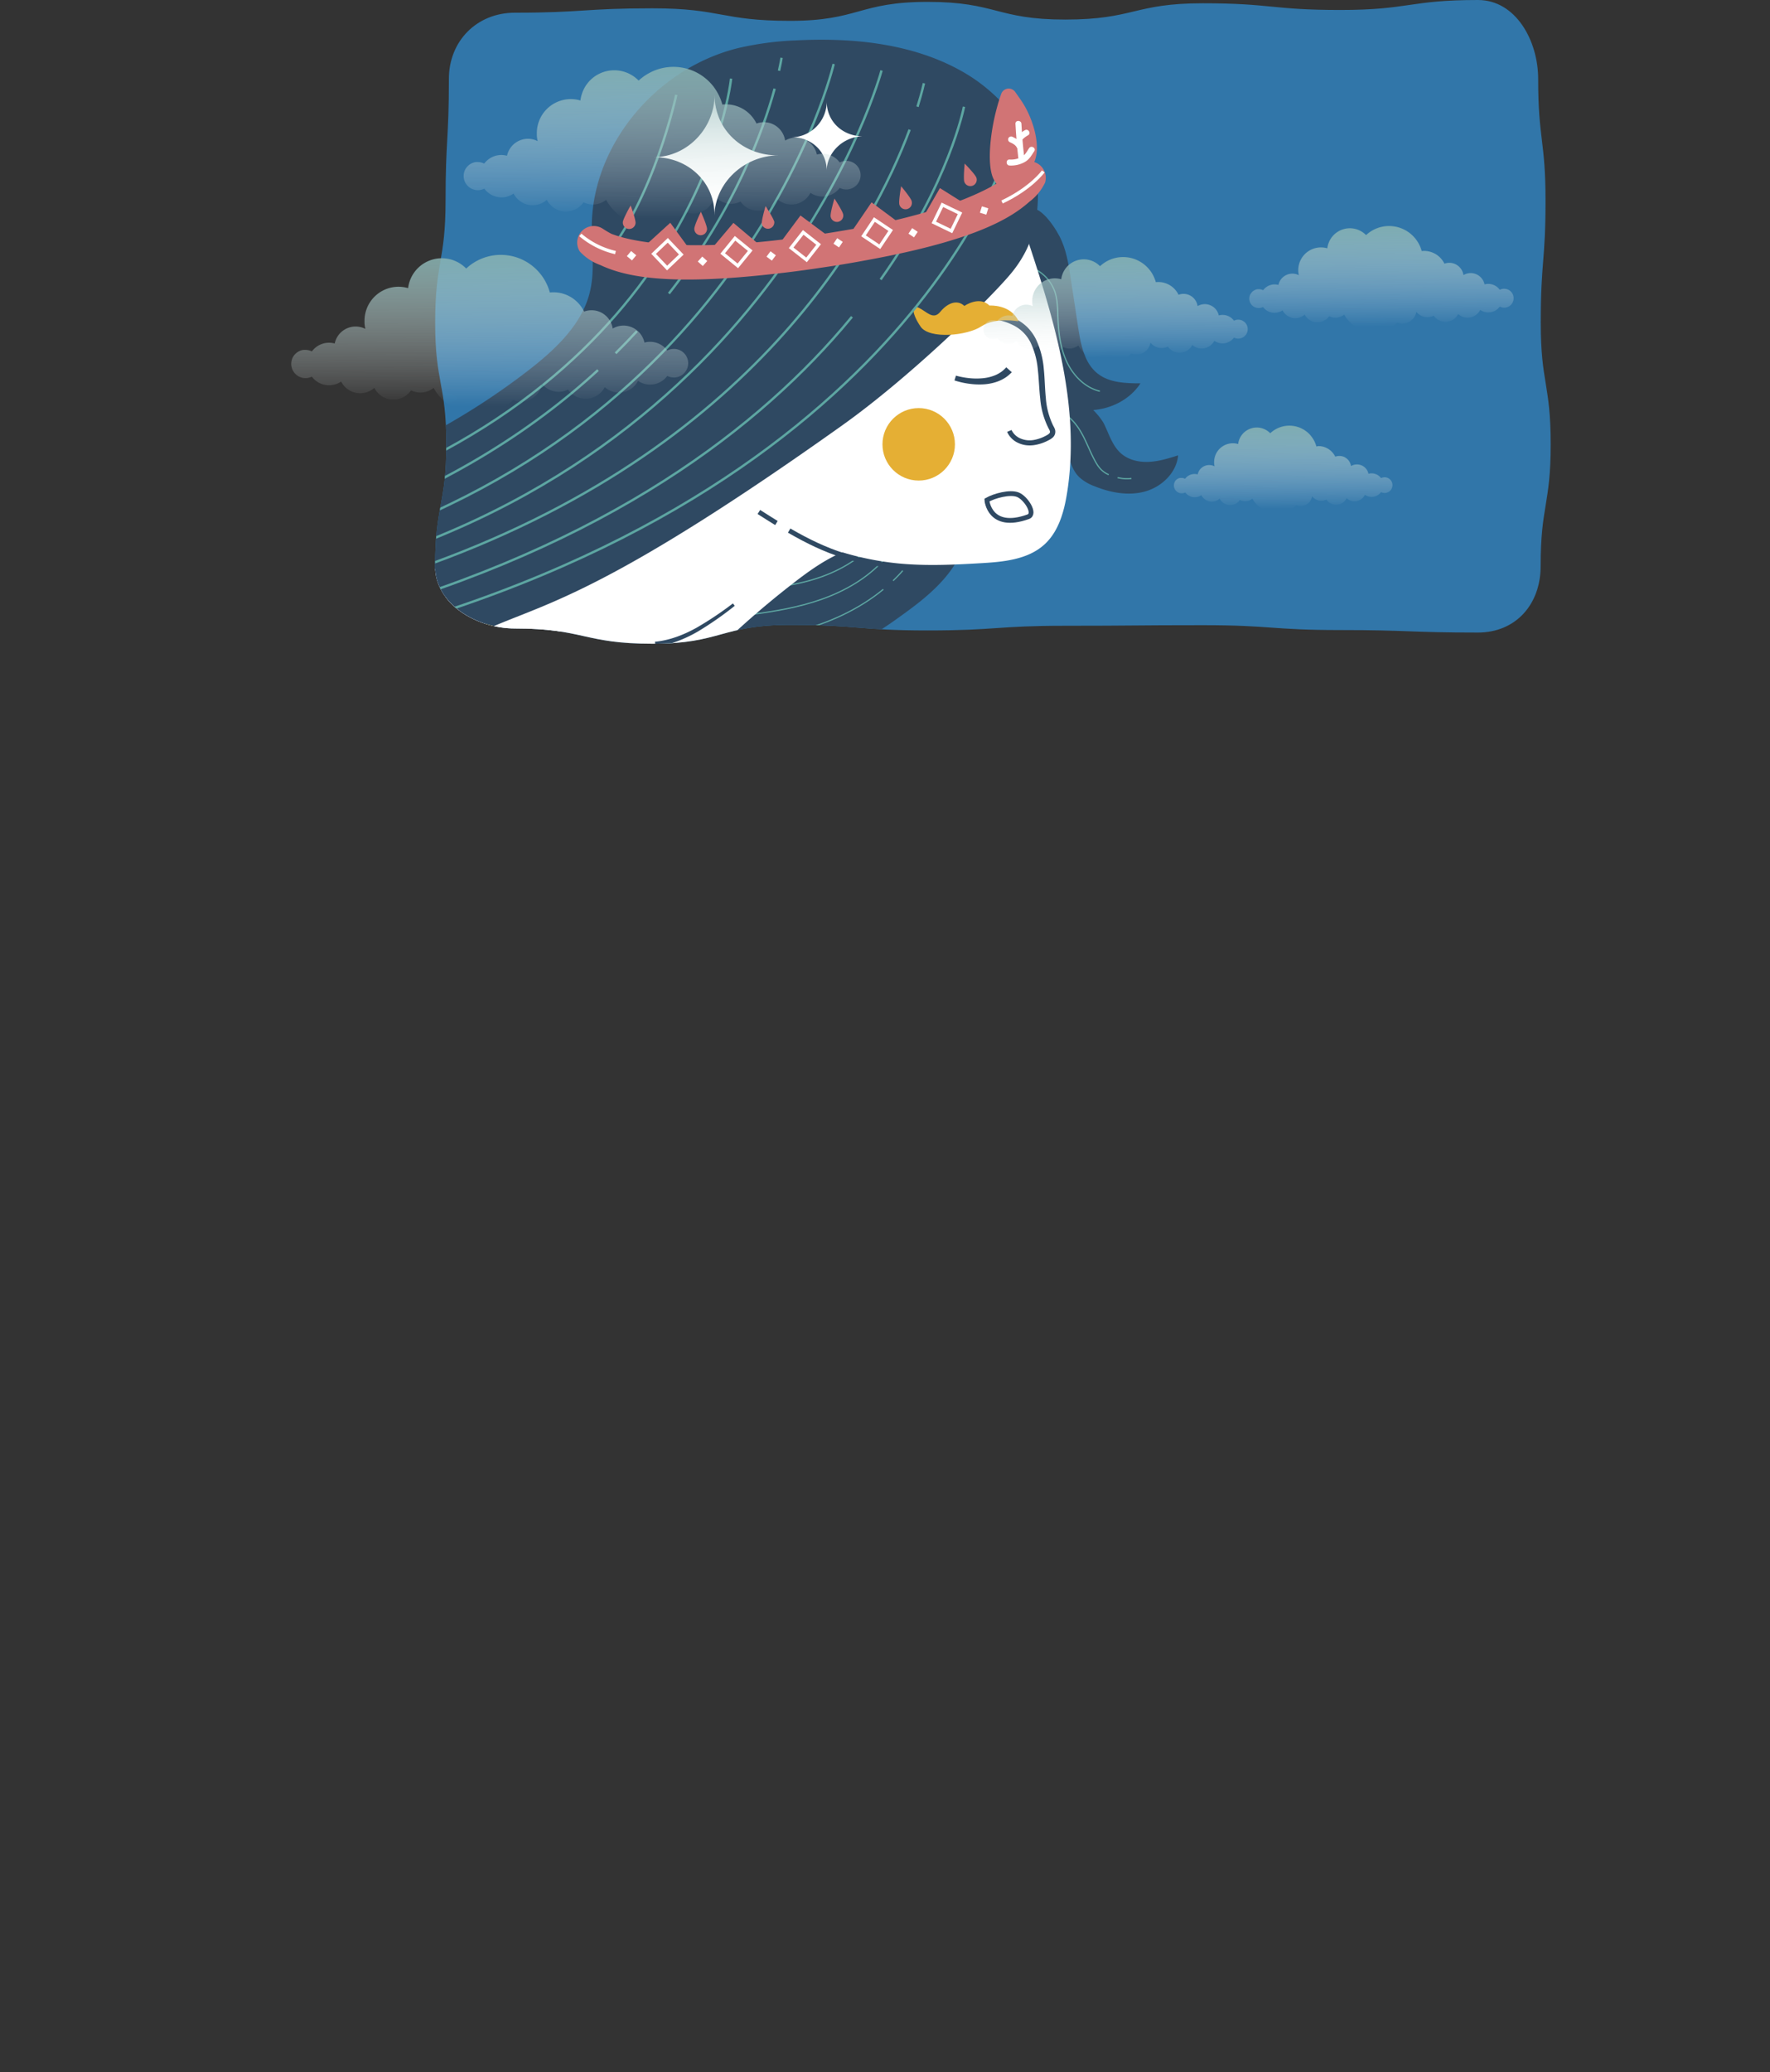 <svg xmlns="http://www.w3.org/2000/svg" xmlns:xlink="http://www.w3.org/1999/xlink" viewBox="0 0 989.69 1158.4"><rect x="0" y="0" width="989.69" height="1158.4" fill="#333333" stroke="none"/><defs><clipPath id="clip-path"><path d="M826.38,353.62c-38.47,0-38.47-1.39-76.93-1.39s-38.47-2.72-76.93-2.72-38.47.32-76.93.32-38.47,2.62-76.93,2.62-38.47-3.11-76.94-3.11-38.46,10.54-76.93,10.54-38.47-8.55-76.94-8.55c-21.24,0-44.57-13.53-44.57-34.77,0-34.06,6.27-34.06,6.27-68.11s-6.23-34.06-6.23-68.12,5.82-34.06,5.82-68.12S251,78.16,251,44.1c0-21.24,15.68-37,36.92-37,38.47,0,38.47-2.45,76.93-2.45s38.47,7,76.93,7,38.4-10.6,76.9-10.6,38.47,9.89,76.94,9.89S634,1.83,672.51,1.83,711,5.58,749.44,5.58,787.91,0,826.38,0c21.24,0,33.68,22.86,33.68,44.1,0,34.05,4.11,34.05,4.11,68.11s-2.67,34.06-2.67,68.11,5.56,34.08,5.56,68.08-5.62,34.06-5.62,68.12C861.44,337.8,847.62,353.62,826.38,353.62Z" style="fill:none"/></clipPath><linearGradient id="linear-gradient" x1="1102.98" y1="456.1" x2="1103.34" y2="520.18" gradientTransform="translate(1726.85 656) rotate(180)" gradientUnits="userSpaceOnUse"><stop offset="0" stop-color="#fafbfb" stop-opacity="0"/><stop offset="1" stop-color="#78a9a8"/></linearGradient><linearGradient id="linear-gradient-2" x1="1452.89" y1="428.95" x2="1453.44" y2="525.19" xlink:href="#linear-gradient"/><linearGradient id="linear-gradient-3" x1="1356.5" y1="534.01" x2="1357.05" y2="630.24" xlink:href="#linear-gradient"/><linearGradient id="linear-gradient-4" x1="954.31" y1="473.34" x2="954.68" y2="537.43" xlink:href="#linear-gradient"/><linearGradient id="linear-gradient-5" x1="1009.32" y1="371.52" x2="1009.62" y2="424.58" xlink:href="#linear-gradient"/></defs><title>Asset 3</title><g id="Layer_2" data-name="Layer 2"><g id="Layer_1-2" data-name="Layer 1"><g id="Layer_1-3" data-name="Layer 1"><path d="M826.38,353.62c-38.47,0-38.47-1.39-76.93-1.39s-38.47-2.72-76.93-2.72-38.47.32-76.93.32-38.47,2.62-76.93,2.62-38.47-3.11-76.94-3.11-38.46,10.54-76.93,10.54-38.47-8.55-76.94-8.55c-21.24,0-44.57-13.53-44.57-34.77,0-34.06,6.27-34.06,6.27-68.11s-6.23-34.06-6.23-68.12,5.82-34.06,5.82-68.12S251,78.16,251,44.1c0-21.24,15.68-37,36.92-37,38.47,0,38.47-2.45,76.93-2.45s38.47,7,76.93,7,38.4-10.6,76.9-10.6,38.47,9.89,76.94,9.89S634,1.83,672.51,1.83,711,5.58,749.44,5.58,787.91,0,826.38,0c21.24,0,33.68,22.86,33.68,44.1,0,34.05,4.11,34.05,4.11,68.11s-2.67,34.06-2.67,68.11,5.56,34.08,5.56,68.08-5.62,34.06-5.62,68.12C861.44,337.8,847.62,353.62,826.38,353.62Z" style="fill:#3176a9"/><g style="clip-path:url(#clip-path)"><path d="M705.8,393s42.22-23.84,79.25-21.67c20.2,1.18,72,6.13,90.05,7.88a122.26,122.26,0,0,0,16.9.48c11.35-.47,29.21-2.22,40.08-8.3l14.25-6.93s7.77-6,11.83-2.8.7,8.84-6.12,13.33-31.7,21.91-49.69,26.47L835,406l-50.7-6.91L735.79,413.4l-26.19,3.94-11.91-7.78Z" style="fill:#fff"/><path d="M756.43,395.79c17.12-4.44,28.34-3.75,28.34-3.75s63.22,7.13,99.83,7.63,79.79-28.61,79.79-28.61c8.72-7.49,15.66-5.2,15.66-5.2a11.51,11.51,0,0,1,1,.85c4.57,4.41-.83,9.13-.83,9.13h.1c4,.29,6,1.63,6.86,3.26,1.64,3-.42,7-.42,7,10.53,1.06-8.94,25.28-33.32,43.26C914,458.45,875.49,466.12,847,468s-65.64-1-86.15-3.11-32.07,1-32.07,1l-18.36.08-5.36-4,4.51-44.68A151.59,151.59,0,0,1,756.43,395.79Z" style="fill:#fff"/><path d="M986.78,386.07s-35.4,39.86-93.69,51.91" style="fill:none;stroke:#2f4962;stroke-miterlimit:10;stroke-width:2.01px"/><path d="M919.14,444.62q-4.78,2-9.92,3.75" style="fill:none;stroke:#2f4962;stroke-miterlimit:10;stroke-width:2.01px"/><path d="M988,394.21s-19.86,29.19-64.86,48.73" style="fill:none;stroke:#2f4962;stroke-miterlimit:10;stroke-width:2.01px"/><path d="M709.6,417.29s41-26.85,75.17-25.25,63.7,6.38,99.83,7.63,72.54-28.88,72.54-28.88" style="fill:none;stroke:#2f4962;stroke-miterlimit:10;stroke-width:2.01px"/><path d="M855.05,425.52c-2-.27-4-.62-6-1" style="fill:none;stroke:#2f4962;stroke-miterlimit:10;stroke-width:2.01px"/><path d="M980.34,375.85s-59.12,50.55-114.47,50.39" style="fill:none;stroke:#2f4962;stroke-miterlimit:10;stroke-width:2.01px"/><path d="M507.14,683.53l18.47-98.81s81.91-104.6,150.53-169.64A148.93,148.93,0,0,1,705.8,393l2.75,17.6,1.05,6.69-9.46,19.11c-1.66,2.2-3.37,4.38-5.07,6.55-3.44,4.37-6.91,8.78-10.5,13.07L532.06,707.4l1.57,13.2Z" style="fill:#5da6a2"/><path d="M581,637l-49,70.39,70.11-126C644.08,458,710.21,417.51,710.21,417.51l8.64,21.89h0l13.49,34.1C667.52,535.7,604,869.91,604,869.91l-72-162.51C539.14,697.79,559,669.11,581,637Z" style="fill:#5da6a2"/><polygon points="706.74 392.85 710.68 417.12 710.61 416.89 733.1 472.78 730.39 473.85 708.58 417.69 708.54 417.57 708.52 417.46 704.87 393.14 706.74 392.85" style="fill:#2f4962"/><path d="M656.37,470.4q5.67-7.59,11.69-14.85c4-4.85,8.12-9.65,12.37-14.31s8.64-9.21,13.31-13.5A88.94,88.94,0,0,1,708.88,416l1.43,2.54a87,87,0,0,0-14.78,11.12c-4.64,4.16-9.06,8.6-13.33,13.17s-8.45,9.26-12.49,14-8,9.66-11.83,14.61Z" style="fill:#2f4962"/><path d="M626.92,521.91s-3.44,5.15-9,13.88" style="fill:none;stroke:#2f4962;stroke-miterlimit:10;stroke-width:2.92px"/><ellipse cx="691.11" cy="418.86" rx="1.53" ry="1.57" style="fill:#fff"/><ellipse cx="644.89" cy="531.93" rx="3.8" ry="3.92" style="fill:#fff"/><ellipse cx="627.78" cy="501.55" rx="1.53" ry="1.57" style="fill:#fff"/><ellipse cx="632.2" cy="477.2" rx="1.53" ry="1.57" style="fill:#fff"/><ellipse cx="695.68" cy="459.57" rx="1.53" ry="1.57" style="fill:#fff"/><ellipse cx="716.66" cy="473.31" rx="1.53" ry="1.57" style="fill:#fff"/><ellipse cx="684.47" cy="504.7" rx="1.53" ry="1.57" style="fill:#fff"/><ellipse cx="662.96" cy="504.7" rx="2.65" ry="2.73" style="fill:none;stroke:#fff;stroke-miterlimit:10;stroke-width:0.33px"/><ellipse cx="606" cy="510.29" rx="2.65" ry="2.73" style="fill:none;stroke:#fff;stroke-miterlimit:10;stroke-width:0.33px"/><ellipse cx="652.29" cy="459.57" rx="2.65" ry="2.73" style="fill:none;stroke:#fff;stroke-miterlimit:10;stroke-width:0.33px"/><path d="M617.47,237.28c2.71,5.67,4.62,12.05,9.34,16.2,4.2,3.68,10.06,5,15.64,4.72s11-1.95,16.29-3.63c-.85,9.66-9.1,17.56-18.43,20.17s-19.42.7-28.39-2.95a25.7,25.7,0,0,1-8.42-5c-6-5.83-6.13-15.15-8.53-23.14-1.4-4.69-3.71-9.31-3.42-14.2C592.77,209.19,614,229.9,617.47,237.28Z" style="fill:#2f4962"/><path d="M593.45,225.65s-41.74-85.41-19.82-107.75c5.73-5.84,15,6.93,18.78,14.18s5.07,15.5,6.3,23.59q2.07,13.7,4.13,27.38c1.44,9.51,3.42,20,11,25.88,6.56,5.1,15.54,5.35,23.85,5.39-9.16,14-29.5,19.17-44.25,11.33" style="fill:#2f4962"/><path d="M574.14,148.76A22.37,22.37,0,0,1,589.78,163c1.59,4.65,1.57,9.66,1.76,14.57.32,8.49,1.35,17.13,5,24.82s10.19,14.35,18.45,16.32" style="fill:none;stroke:#5da6a2;stroke-miterlimit:10;stroke-width:0.69px"/><path d="M624.89,267a21.68,21.68,0,0,0,7.74.47" style="fill:none;stroke:#5da6a2;stroke-miterlimit:10;stroke-width:0.69px"/><path d="M593.27,230.46c5.24,2.36,9,7.13,11.76,12.17s4.69,10.49,7.5,15.49q.38.67.78,1.32a16.92,16.92,0,0,0,2.41,3.11,13.86,13.86,0,0,0,4.21,2.81" style="fill:none;stroke:#5da6a2;stroke-miterlimit:10;stroke-width:0.69px"/><path d="M538.64,305.88c-6.13,16.72-20.94,28.51-35.45,38.83a212.17,212.17,0,0,1-22.55,14.47,144.39,144.39,0,0,1-18.73,8.34,170.29,170.29,0,0,1-81,8.85l106.51-86Z" style="fill:#2f4962"/><path d="M493.9,329.47c-13.76,11.31-30.71,19-48.09,23.4-24.83,6.34-50.75,6.73-76.38,6.79" style="fill:none;stroke:#5da6a2;stroke-miterlimit:10;stroke-width:0.69px"/><path d="M504.76,319c-1.71,2-3.51,3.84-5.38,5.64" style="fill:none;stroke:#5da6a2;stroke-miterlimit:10;stroke-width:0.69px"/><path d="M494.31,312.82c-9.26,10.33-21.65,17.49-34.72,22.14s-26.85,6.94-40.61,8.67" style="fill:none;stroke:#5da6a2;stroke-miterlimit:10;stroke-width:0.69px"/><path d="M482.14,309.76c-10.69,8.84-24,14.07-37.63,16.73S417,329.4,403.14,329" style="fill:none;stroke:#5da6a2;stroke-miterlimit:10;stroke-width:0.69px"/><path d="M444.19,325.53a505.26,505.26,0,0,0-61.53,56.17c-7.66,8.26-15.54,18.22-14.31,29.42-40-18.45-132-45.36-140.06-88.7-.27-1.47,61.41-14.83,62.16-16.14a6.14,6.14,0,0,1,2.47-2.1c16.46-9.46,36.14-10.78,54.74-14.55,22.6-4.58,44.2-13,66.25-19.77,15.25-4.67,32.67-8.31,46.41-.22,11.38,6.69,17.54,20.05,28.84,26.9,2.65,1.61,4.55,3.38,5.15,6.3-7.08,4-17.78,3.34-25.76,7C459.77,313.93,451.82,319.64,444.19,325.53Z" style="fill:#fff"/><path d="M572,126.28c16.24,48.39,32.7,99.13,24.61,149.53-1.67,10.45-4.75,21.34-12.54,28.5-9.28,8.53-22.91,9.8-35.48,10.53-15.25.89-30.57,1.61-45.78.19A165.13,165.13,0,0,1,400,265.53L482,148.67l33.33-12.33Z" style="fill:#fff"/><path d="M574.9,288.89c4.5-1.62-1.31-10.54-5.75-12.32s-13.21.62-17.35,3C551.8,279.58,553.14,296.69,574.9,288.89Z" style="fill:none;stroke:#2f4962;stroke-miterlimit:10;stroke-width:2.68px"/><path d="M46.14,1004.58c-.61-26.46-1.77-53.16,3-79.18,4.5-24.34,14.1-47.39,23.74-70.19,27.17-64.25,55.36-128.72,69.47-197,11.13-53.93,13.29-109.43,25-163.23,9.91-45.4-9.43-93.42,13.38-133.91,22.58-40.1,71.72-30.26,111.87-15.83Q347.86,365.1,401,390.38c21.72,10.34,43.31,21.46,62,36.67a196.28,196.28,0,0,1,34,36.29c-14.24,11.22-18,40.78-21.57,57.13a321.7,321.7,0,0,0-7.36,71.22c.43,47.77,11.48,94.75,17,142.2,13.57,116.62-6.36,234.6-1.89,351.89a207.64,207.64,0,0,0-27,2.82c-24.47,4.34-47.65,14-71.5,20.94-109.46,32.07-227.62,8-340.22,26.16Q47.59,1070.2,46.14,1004.58Z" style="fill:#fff"/><path d="M403.42,384.63a79.31,79.31,0,0,1,14.69,25,108.38,108.38,0,0,1,6.19,28.28,165.57,165.57,0,0,1-.24,28.86c-.83,9.57-2.26,19-3.82,28.47L420,496.7h-1.5A146.74,146.74,0,0,1,274.79,318.87l4.58,1A142.64,142.64,0,0,0,418.49,493.18l-1.74,1.48c1.59-9.38,3-18.76,3.91-28.19A161.76,161.76,0,0,0,421,438.2a104.53,104.53,0,0,0-5.88-27.46,76.39,76.39,0,0,0-14-24.1Z" style="fill:#e5af34"/><path d="M165.46,282.62c14.92-8.8,28.19-16,41.14-23.77,6.43-2.87,12.85-5.75,19.19-8.8A391.47,391.47,0,0,0,295,207.4c15.24-11.75,30.24-25.72,34.75-43.84,3.09-12.41.89-25.36,1.14-38.11.88-44.78,35.95-87.1,81.67-98.53a170.89,170.89,0,0,1,32.31-4.33c32.35-1.7,66.15,1.82,93.8,17.74a94.37,94.37,0,0,1,27.75,24.31c9.3,14.18,14.57,30.89,13.88,47.6s-5.38,29.52-16.15,42c-13,15.12-55.81,56.92-93.31,83.61C341.2,330.08,307,336.7,274.81,350.59c-35.25,15.22-74.33,23.9-112.49,30.05q-1.22-14.19-2.42-28.39,1.84-29.79,3.68-59.56C163.82,289.28,164.07,285.74,165.46,282.62Z" style="fill:#2f4962"/><path d="M468.06,591.65a321.37,321.37,0,0,1,7.36-71.25c3.56-16.35,7.33-45.91,21.57-57.13,18.22,24.84,31.72,53.56,42.8,82.48a681.49,681.49,0,0,1,40.28,163.33c3.59,30.3,5.14,60.85,9.85,91,4.06,26,10.45,51.56,16.83,77.08q27.63,110.55,55.27,221.1-68.26-8.8-137.08-12c-13.9-.66-27.87-1.12-41.76-.51C478.71,968.45,468.49,639.4,468.06,591.65Z" style="fill:#5da6a2"/><path d="M674,432.66s7.08,28.56,31.93,56.29l-5,9.25s-24.45-22.74-34-57.42Z" style="fill:#e5af34"/><path d="M434.14,292.4c-3.13-1.91-6.39-4-9.82-6.18" style="fill:none;stroke:#2f4962;stroke-miterlimit:10;stroke-width:2.68px"/><path d="M506.49,317.27c-27.57-2.8-43.8-8.26-65.24-20.65" style="fill:none;stroke:#2f4962;stroke-miterlimit:10;stroke-width:2.68px"/><path d="M399.85,443.84c3.08,1.86,6.29,3.5,9.54,5.14l-1.31,2.34c-3.1-1.92-6.22-3.87-9.19-6Z" style="fill:#2f4962"/><path d="M387.75,377.45a45.76,45.76,0,0,0,6.12,62.39l-1.77,2a47.94,47.94,0,0,1-5.71-65.44Z" style="fill:#2f4962"/><path d="M369.46,468c.33-10.14.61-20.33-1.72-30a62,62,0,0,0-5.18-13.93,64.15,64.15,0,0,0-8.35-12.29A59.76,59.76,0,0,0,330.14,395,61.58,61.58,0,0,0,301,391.33l-.45-3.9a65.35,65.35,0,0,1,30.85,4.19,63.23,63.23,0,0,1,25.28,18,67.19,67.19,0,0,1,8.63,13,65.47,65.47,0,0,1,5.27,14.68,76.88,76.88,0,0,1,1.75,15.42c.13,5.14-.09,10.26-.31,15.35Z" style="fill:#2f4962"/><path d="M404.14,580.51c27.74,69.44,39,354.15,38.34,508.85,0,5-.49,10.24-3.18,14.43-4.14,6.43-12.48,8.39-20,9.76-111.4,20.41-224.22,31.8-336.9,43.17-19,1.92-39,3.71-56.66-3.79-5.62-2.39-11-5.81-14.47-10.83-3.71-5.36-5-12-6-18.46-13.79-88.9,1.35-179.82,23.81-266.94S81.36,684.24,97.72,595.77c5.86-31.71,10.22-64.49,25.63-92.82,16.42-30.19,39.37-57.09,76-50.78C243.14,459.72,365,482.33,404.14,580.51Z" style="fill:#5da6a2"/><circle cx="513.69" cy="248.4" r="20.26" style="fill:#e5af34"/><path d="M534.52,210a44.68,44.68,0,0,0,7.62,1.42,37.71,37.71,0,0,0,7.66,0,24,24,0,0,0,7.16-1.87,18.46,18.46,0,0,0,3.1-1.81,17.92,17.92,0,0,0,2.59-2.41l3.09,2.76a21.9,21.9,0,0,1-3.4,2.9,22.93,22.93,0,0,1-3.89,2.05,27.51,27.51,0,0,1-8.35,1.82,41.35,41.35,0,0,1-8.32-.34,46.69,46.69,0,0,1-8.09-1.84Z" style="fill:#2f4962"/><path d="M534.49,180.81A21,21,0,0,1,542,176a26,26,0,0,1,8.58-1.67,36.53,36.53,0,0,1,16.64,3.62,25.81,25.81,0,0,1,7.17,4.93,25.47,25.47,0,0,1,5,7.08,47.93,47.93,0,0,1,4.24,16.24c.56,5.52.6,10.92,1.14,16.23a42.2,42.2,0,0,0,3.9,15.08c.27.57.65,1.18,1,2a4.38,4.38,0,0,1-1.33,5.34,10.63,10.63,0,0,1-2,1.25,24.7,24.7,0,0,1-8.14,2.73,17.21,17.21,0,0,1-4.42.06,15.05,15.05,0,0,1-4.3-1.2,12.33,12.33,0,0,1-6.35-6.25l2.46-1.06a9.7,9.7,0,0,0,5.06,4.77,13,13,0,0,0,7.2.84,22.17,22.17,0,0,0,7.15-2.51c1.15-.57,2-1.3,2.07-1.79a1.88,1.88,0,0,0-.18-1.07c-.19-.48-.53-1-.85-1.68a45,45,0,0,1-4.41-16.14c-.62-5.47-.73-10.93-1.33-16.19a44.44,44.44,0,0,0-4-15,21.4,21.4,0,0,0-10.62-10.21,32.56,32.56,0,0,0-14.86-3.08c-5,.2-10,2-13.27,5.44Z" style="fill:#2f4962"/><path d="M553.24,170.82s12-.87,16.29,8.82c0,0-12.79-2.51-20.75,2.78s-29.11,7.32-34,.21-5.42-12.66-1-10.55,8,7.08,12,2.21,9.44-7.07,13.45-3.25C539.22,171,547.65,165.19,553.24,170.82Z" style="fill:#e5af34"/><path d="M408.78,43.94s-17,167.46-232.15,238.46" style="fill:none;stroke:#5da6a2;stroke-miterlimit:10;stroke-width:1.34px"/><path d="M334.36,206.89c-37.09,34.15-87.28,66.52-155,89.73" style="fill:none;stroke:#5da6a2;stroke-miterlimit:10;stroke-width:1.34px"/><path d="M356.14,185.12q-5.72,6.21-11.94,12.39" style="fill:none;stroke:#5da6a2;stroke-miterlimit:10;stroke-width:1.34px"/><path d="M433.14,49.57C426.72,73,410.77,117.39,374,164.12" style="fill:none;stroke:#5da6a2;stroke-miterlimit:10;stroke-width:1.34px"/><path d="M437,32.31s-.37,2.57-1.41,7.24" style="fill:none;stroke:#5da6a2;stroke-miterlimit:10;stroke-width:1.34px"/><path d="M466.14,35.77S419,238.51,179.3,309.77" style="fill:none;stroke:#5da6a2;stroke-miterlimit:10;stroke-width:1.34px"/><path d="M209.33,325.72q-14.57,4.44-30,8.41" style="fill:none;stroke:#5da6a2;stroke-miterlimit:10;stroke-width:1.34px"/><path d="M508.61,72.48c-20.22,54.15-86,179.63-275.83,245.59" style="fill:none;stroke:#5da6a2;stroke-miterlimit:10;stroke-width:1.34px"/><path d="M516.61,46.54s-1,4.77-3.59,13.13" style="fill:none;stroke:#5da6a2;stroke-miterlimit:10;stroke-width:1.34px"/><path d="M476.37,177.1q-2.79,3.39-5.74,6.82c-51.4,59.66-140,126.43-291.32,165.11" style="fill:none;stroke:#5da6a2;stroke-miterlimit:10;stroke-width:1.34px"/><path d="M539,59.67s-8.1,42.49-46.62,96.6" style="fill:none;stroke:#5da6a2;stroke-miterlimit:10;stroke-width:1.34px"/><path d="M564.14,81.9S506.35,282.56,180.75,361" style="fill:none;stroke:#5da6a2;stroke-miterlimit:10;stroke-width:1.34px"/><path d="M378.14,53s-12.39,58.37-41.55,93" style="fill:none;stroke:#5da6a2;stroke-miterlimit:10;stroke-width:1.34px"/><path d="M492.91,39.4s-57.77,216.19-313.6,282.37" style="fill:none;stroke:#5da6a2;stroke-miterlimit:10;stroke-width:1.34px"/><path d="M410.83,338.68A187.8,187.8,0,0,1,390.29,353a75,75,0,0,1-11.41,5.43,53.76,53.76,0,0,1-12.36,3l-.29-2.67c8.06-.75,15.81-3.74,23-7.69a186.51,186.51,0,0,0,20.58-13.74Z" style="fill:#2f4962"/><path d="M162.51,460.89c19.86-3.49,42.18,1.92,61.63,7.51,43.7,12.52,83.25,26.15,117.17,53.59s54.77,65.51,65.4,108.6" style="fill:none;stroke:#2f4962;stroke-miterlimit:10;stroke-width:2.92px"/><path d="M154.87,466c19.86-3.48,39.84,1.29,61.95,7.1,41.77,11,83.25,26.15,117.17,53.6s54.77,65.51,65.41,108.59" style="fill:none;stroke:#e5af34;stroke-miterlimit:10;stroke-width:1.46px"/><path d="M371.8,570.64a22.55,22.55,0,0,1-20.53-7.9A24.25,24.25,0,0,1,347,540.57c-10.54-1-22.43-2.66-28.59-11.53-3.29-4.75-4.28-10.74-5.18-16.5a32.26,32.26,0,0,1-26.94-.64,34,34,0,0,1-17.35-21.27,25.61,25.61,0,0,1-24.39,4.24c-8.13-2.89-16-9.11-18.06-17.73a49.34,49.34,0,0,1-27.33,3.51c-9.72-1.46-19.19-7.23-23.45-16.35" style="fill:none;stroke:#e5af34;stroke-miterlimit:10;stroke-width:1.46px"/><path d="M225.63,488.2c-.57,1.72-4,7.3-5.66,6.71s-1-7.14-.46-8.86a3.2,3.2,0,0,1,4.05-2l.05,0A3.33,3.33,0,0,1,225.63,488.2Z" style="fill:#e5af34"/><path d="M267.68,504c-.84,1.61-5.06,6.61-6.65,5.76s.08-7.24.91-8.86a3.21,3.21,0,0,1,4.32-1.4l.06,0A3.35,3.35,0,0,1,267.68,504Z" style="fill:#e5af34"/><path d="M307.61,526c-1.14,1.42-6.31,5.48-7.69,4.31s1.53-7.1,2.68-8.52a3.21,3.21,0,0,1,4.51-.52l.07.06A3.35,3.35,0,0,1,307.61,526Z" style="fill:#e5af34"/><path d="M510.77,522c1.59.86,6.51,5.2,5.63,6.8s-7.22-.16-8.81-1a3.25,3.25,0,0,1-1.33-4.4l0,0A3.32,3.32,0,0,1,510.77,522Z" style="fill:#e5af34"/><ellipse cx="198.76" cy="474.75" rx="1.53" ry="1.57" style="fill:none;stroke:#2f4962;stroke-miterlimit:10;stroke-width:1.34px"/><ellipse cx="246.2" cy="487.82" rx="1.53" ry="1.57" style="fill:none;stroke:#2f4962;stroke-miterlimit:10;stroke-width:1.34px"/><ellipse cx="289.26" cy="506.03" rx="1.53" ry="1.57" style="fill:none;stroke:#2f4962;stroke-miterlimit:10;stroke-width:1.34px"/><ellipse cx="327.8" cy="528.96" rx="1.53" ry="1.57" style="fill:none;stroke:#2f4962;stroke-miterlimit:10;stroke-width:1.34px"/><path d="M211.55,532.7c-3.83,2.47-8.47-4.58-6-7.76.15-.19.49.06.34.25-2,2.93,2.05,10,5.64,7.49h0Z" style="fill:none;stroke:#fff;stroke-miterlimit:10;stroke-width:1.34px"/><path d="M212.8,531.19c3.94,2.29,8.27-5,5.66-8.12-.16-.19-.49.08-.34.27,2.18,2.84-1.61,10.15-5.31,7.83h0Z" style="fill:none;stroke:#fff;stroke-miterlimit:10;stroke-width:1.34px"/><path d="M212.22,530a8.59,8.59,0,0,0,1.1-5.06,10,10,0,0,0-1.45-4.59,25.28,25.28,0,0,1-2.27-3.68c-1.31-3.44.61-5.69,1.54-6.8" style="fill:none;stroke:#fff;stroke-miterlimit:10;stroke-width:1.34px"/><path d="M213.22,508.28a11,11,0,0,1,2.39-.66,1.31,1.31,0,0,1,1.46.91,24,24,0,0,1,.72,3.13,30.31,30.31,0,0,1,.38,6.66,15.13,15.13,0,0,1-3.77,10,6.77,6.77,0,0,1-2.63,1.71,2.42,2.42,0,0,1-1-.07,5.51,5.51,0,0,1-2.1-1,10.8,10.8,0,0,1-3.35-5.8,31.49,31.49,0,0,1-1.19-9c0-1,.07-2,.13-3l.16-2.71a.72.72,0,0,1,.08-.32.66.66,0,0,1,.49-.2,6.72,6.72,0,0,1,4.39,1.33c.63.47,1,1.36,1.72.66A6.79,6.79,0,0,1,213.22,508.28Z" style="fill:none;stroke:#fff;stroke-miterlimit:10;stroke-width:1.34px"/><ellipse cx="235.89" cy="511.46" rx="1.53" ry="1.57" style="fill:#fff"/><ellipse cx="277.13" cy="527.13" rx="1.53" ry="1.57" style="fill:#fff"/><ellipse cx="193.54" cy="497.53" rx="1.53" ry="1.57" style="fill:#fff"/><path d="M264.22,566.11s-27-18.31-5.15-51.7" style="fill:none;stroke:#fff;stroke-miterlimit:10;stroke-width:1.34px"/><path d="M519.78,498.5a38.94,38.94,0,0,1,3.27,5.15c.5.87,1,1.75,1.41,2.65s.93,1.77,1.33,2.68l1.27,2.71c.41.91.78,1.83,1.18,2.74.8,1.82,1.52,3.68,2.24,5.53,2.85,7.42,5.35,15,7.56,22.59,1.12,3.8,2.12,7.64,3.17,11.46s1.95,7.69,2.85,11.55,1.78,7.73,2.6,11.61l2.39,11.64-2.86.54-2.26-11.62c-.78-3.86-1.64-7.71-2.46-11.57s-1.81-7.68-2.71-11.52-2-7.64-3-11.43c-2.11-7.6-4.51-15.11-7.25-22.48-.69-1.85-1.38-3.69-2.16-5.49-.38-.91-.74-1.82-1.13-2.72L524,509.84c-.39-.9-.84-1.77-1.27-2.65s-.88-1.75-1.35-2.6a38.7,38.7,0,0,0-3-4.88Z" style="fill:#2f4962"/><path d="M427.21,505.19a55.34,55.34,0,0,1,10.87,18.91,23.36,23.36,0,0,1,1.45,7.2,14.59,14.59,0,0,1-8.62,13.42,13.18,13.18,0,0,1-15.22-4c-2.37-3.15-3.07-7.25-3.26-11.19a54.47,54.47,0,0,1,1.77-16.81c1.33-5,2.77-9,2.64-13,0-1.49-1-5.37.22-6.28,3.12-2.43,4.13,3.69,4.59,5.21C422.54,501.59,425.24,503,427.21,505.19Z" style="fill:#e5af34"/><path d="M429.24,529.24c-4.39-.44-9.21-.1-12.62,2.72a2.94,2.94,0,0,0-.76.85,2.84,2.84,0,0,0,0,2.18c1.25,3.61,4.93,5.94,8.7,6.59a10,10,0,0,0,5.63-.46,9,9,0,0,0,4.48-4.48c.63-1.31,2-4.66.84-6S430.8,529.4,429.24,529.24Z" style="fill:#fff"/><path d="M429.45,531.1q-2.71-9.2-4.81-18.54c-.47-2.1-3.7-1.21-3.23.89q2.08,9.36,4.8,18.54C426.82,534.06,430.06,533.18,429.45,531.1Z" style="fill:#fff"/><path d="M426.78,523.88c-1.46-1.8-3.72-2.56-5.87-3.17a1.68,1.68,0,0,0-.9,3.23c1.65.47,3.29.94,4.4,2.31a1.68,1.68,0,0,0,2.37,0A1.7,1.7,0,0,0,426.78,523.88Z" style="fill:#fff"/><path d="M427,521a13,13,0,0,1,2.53-2.6,1.68,1.68,0,0,0,0-2.37,1.72,1.72,0,0,0-2.37,0,15.57,15.57,0,0,0-3.05,3.28A1.67,1.67,0,0,0,427,521Z" style="fill:#fff"/><path d="M503.5,473.72c-15.25,30.21-18.72,64.8-21.94,98.49-1.88,19.66-.27,86.07-.61,105.81" style="fill:none;stroke:#2f4962;stroke-miterlimit:10;stroke-width:2.92px"/><path d="M510.19,480.18c-11.06,25.7-17.41,65.26-18,92.7-.5,22.74.56,73.47.06,96.21" style="fill:none;stroke:#e5af34;stroke-miterlimit:10;stroke-width:1.46px"/><path d="M509.53,477.84c5.25,13.38,5.16,38.86-10.26,42.81a2.49,2.49,0,0,0-1.15,3.33l.06.11c8.38,8.47,10.37,24.17,7.63,34.26-2.55,9.4-7,14.12-13.61,21.29,9.57,7,14,19.61,13.28,31.46s-5.93,23-12.55,32.88" style="fill:none;stroke:#e5af34;stroke-miterlimit:10;stroke-width:1.46px"/><ellipse cx="507.03" cy="502.88" rx="1.53" ry="1.57" style="fill:none;stroke:#2f4962;stroke-miterlimit:10;stroke-width:1.34px"/><path d="M407.82,516.57l-5.85-3c-1.91-1-3.61,1.9-1.69,2.9l5.85,3c1.91,1,3.61-1.9,1.69-2.89Z" style="fill:#e5af34"/><path d="M438.6,510.34a33.08,33.08,0,0,0,4.85-4.46c1.42-1.61-.94-4-2.37-2.37a27.7,27.7,0,0,1-4.17,3.93,1.74,1.74,0,0,0-.6,2.29,1.69,1.69,0,0,0,2.29.61Z" style="fill:#e5af34"/><path d="M444.92,531.8a27,27,0,0,1,6,.85c2.08.54,3-2.69.89-3.23a30.59,30.59,0,0,0-6.93-1c-2.15-.06-2.15,3.29,0,3.35Z" style="fill:#e5af34"/><path d="M399.56,53c0,20,16.33,34.13,35.55,33.84-19.22.29-35.18,15.35-35.66,33.64.48-18.29-14.71-32.87-33.93-32.57C384.74,87.64,399.56,71.32,399.56,53Z" style="fill:#fff"/><path d="M462.27,56.78c0,11.48,9.35,19.55,20.36,19.38-11,.17-20.16,8.8-20.43,19.27.27-10.47-8.43-18.82-19.43-18.66A20.06,20.06,0,0,0,462.27,56.78Z" style="fill:#fff"/><path d="M669.83,403s2,15.38,7.22,22.9l-8,8.86s-8.85-14.74-8-23.25Z" style="fill:#e5af34"/><path d="M572.22,58.08c-1.41-2.27-3-4.43-4.54-6.63a4.45,4.45,0,0,0-7.84,1c-6.21,17.45-8.71,41-3.77,48.54,2.38,3.67,1.23,2.08-1.37,5.59,3.1-4.19,9.18-7.54,13.7-9.92,3.58-1.89,8.72-2.68,10.23-6.85C582.05,80.34,577.19,66.13,572.22,58.08Z" style="fill:#d17475"/><path d="M584.34,102.09a9.25,9.25,0,0,0-16-8.56,53.39,53.39,0,0,1-4,4.37c-8.79,6.78-31.57,19.71-85,29.66q-11.18,2-23.7,3.89t-23.82,3.12c-54,5.91-79.55.11-89.93-3.84a54.56,54.56,0,0,1-5.05-3,9.25,9.25,0,0,0-12.7,12.77,28.53,28.53,0,0,0,11.46,7.64c14.8,7,39.73,11.58,98.3,4.84q10.82-1.18,22.44-2.9l2.12-.32,2.11-.31q11.64-1.71,22.33-3.7c58-10.47,80.55-22.1,92.71-33A28.69,28.69,0,0,0,584.34,102.09Z" style="fill:#d17475"/><path d="M509.78,112.47c-.5-1.9-5.91-8.36-5.91-8.36s-1.48,8.29-1,10.19a3.56,3.56,0,1,0,6.91-1.73l0-.1Z" style="fill:#d17475"/><path d="M545.94,99.31c-.65-1.85-6.54-7.87-6.54-7.87s-.84,8.37-.19,10.22a3.56,3.56,0,0,0,6.73-2.35Z" style="fill:#d17475"/><path d="M433,124.23c-.29-1.94-4.93-9-4.93-9s-2.41,8.07-2.12,10a3.56,3.56,0,0,0,7-1Z" style="fill:#d17475"/><path d="M395.34,128c0-2-3.44-9.62-3.44-9.62s-3.66,7.55-3.68,9.51a3.56,3.56,0,1,0,7.12.11Z" style="fill:#d17475"/><path d="M355.37,124.73c.16-2-2.76-9.86-2.76-9.86s-4.17,7.31-4.34,9.27a3.56,3.56,0,1,0,7.1.59Z" style="fill:#d17475"/><path d="M471.49,120c-.29-2-4.92-9-4.92-9s-2.41,8.07-2.13,10a3.56,3.56,0,1,0,7.05-1Z" style="fill:#d17475"/><rect x="440.72" y="123.91" width="17.27" height="17.27" transform="translate(75.03 414.27) rotate(-53.4)" style="fill:#d17475"/><polygon points="490.89 137.29 477.21 127.95 487.32 113.13 501.19 123.43 490.89 137.29" style="fill:#d17475"/><polygon points="530.98 128.94 516.61 120.7 525.54 105.14 540.17 114.32 530.98 128.94" style="fill:#d17475"/><rect x="402.48" y="128.12" width="17.27" height="17.27" transform="translate(41.38 362.63) rotate(-49.82)" style="fill:#d17475"/><polygon points="373.64 148.94 362.02 136.16 374.78 124.54 385.93 139.79 373.64 148.94" style="fill:#d17475"/><rect x="484.94" y="124.86" width="10.95" height="10.95" transform="translate(109.18 465.23) rotate(-56.18)" style="fill:none;stroke:#fff;stroke-miterlimit:10;stroke-width:1.85px"/><rect x="524" y="116.34" width="10.95" height="10.95" transform="translate(188.91 545.14) rotate(-64.14)" style="fill:none;stroke:#fff;stroke-miterlimit:10;stroke-width:1.85px"/><rect x="466.75" y="133.84" width="3.73" height="3.73" transform="translate(94.02 448.28) rotate(-55.99)" style="fill:#fff"/><rect x="508.69" y="128.25" width="3.73" height="3.73" transform="translate(118.28 481.86) rotate(-56.18)" style="fill:#fff"/><rect x="548.39" y="115.82" width="3.73" height="3.73" transform="translate(274.95 608.43) rotate(-72.78)" style="fill:#fff"/><rect x="429.34" y="141.24" width="3.73" height="3.73" transform="translate(58.45 402.85) rotate(-53.23)" style="fill:#fff"/><rect x="390.94" y="144.2" width="3.73" height="3.73" transform="translate(21.76 340.89) rotate(-48.1)" style="fill:#fff"/><rect x="351.27" y="141.09" width="3.73" height="3.73" transform="translate(17.73 323.64) rotate(-50.35)" style="fill:#fff"/><rect x="444.58" y="132.13" width="10.95" height="10.95" transform="translate(64.16 407) rotate(-51.92)" style="fill:none;stroke:#fff;stroke-miterlimit:10;stroke-width:1.85px"/><rect x="406.31" y="135.45" width="10.95" height="10.95" transform="translate(42.23 370.84) rotate(-50.78)" style="fill:none;stroke:#fff;stroke-miterlimit:10;stroke-width:1.85px"/><rect x="367.72" y="136.63" width="10.95" height="10.95" transform="translate(4.91 296.49) rotate(-43.59)" style="fill:none;stroke:#fff;stroke-miterlimit:10;stroke-width:1.85px"/><path d="M344.14,141.19a46.46,46.46,0,0,1-19.64-9.86" style="fill:none;stroke:#fff;stroke-miterlimit:10;stroke-width:1.85px"/><path d="M583.34,95.81s-6.6,9.33-23.06,17.12" style="fill:none;stroke:#fff;stroke-miterlimit:10;stroke-width:1.85px"/><path d="M572.74,88.3q-1.12-9.52-1.61-19.09c-.11-2.14-3.46-2.16-3.35,0q.5,9.57,1.61,19.09C569.64,90.42,573,90.44,572.74,88.3Z" style="fill:#fff"/><path d="M571.4,80.69c-1.13-2-3.16-3.19-5.2-4.17a1.72,1.72,0,0,0-2.29.6,1.69,1.69,0,0,0,.6,2.29c1.5.72,3.16,1.45,4,3,1,1.89,3.94.2,2.89-1.69Z" style="fill:#fff"/><path d="M571.9,77.81a12.52,12.52,0,0,1,2.9-2.16c1.9-1,.21-3.93-1.69-2.89a15.88,15.88,0,0,0-3.58,2.68,1.68,1.68,0,0,0,2.37,2.37Z" style="fill:#fff"/><path d="M575.4,82.85c-1.3,1.94-2.08,3.73-4.23,4.92a12.5,12.5,0,0,1-6.68,1.41c-2.16-.09-2.15,3.27,0,3.35a15.82,15.82,0,0,0,8.37-1.87c2.71-1.49,3.79-3.66,5.43-6.12,1.2-1.8-1.7-3.47-2.89-1.69Z" style="fill:#fff"/></g><path d="M550.62,181.5h0c.08-.14.16-.27.25-.4h0c.08-.12.18-.24.27-.35l.05-.05c.09-.11.19-.21.29-.31l.07-.06.3-.26.1-.08.29-.21.14-.08.29-.17.18-.09.27-.12.23-.09.25-.09.27-.07.23,0a.68.68,0,0,0,.34-.06h.71a5.31,5.31,0,0,1,2.38.57,7.69,7.69,0,0,1,.58-.7,8,8,0,0,1,4.85-2.48,8.39,8.39,0,0,1,1-.06,7.74,7.74,0,0,1,1.59.17l.51.12a8,8,0,0,1,11.42-5.44,13.21,13.21,0,0,1-.31-2.08v-.81a12.67,12.67,0,0,1,16.23-12.18,11.88,11.88,0,0,1,.49-2.28,12.68,12.68,0,0,1,20.74-5.46l.45.44a18.86,18.86,0,0,1,26.66.84l.08.09c.35.37.68.76,1,1.16a18.64,18.64,0,0,1,3.44,6.82c.43,0,.88-.07,1.32-.07a12.63,12.63,0,0,1,8.22,3,13,13,0,0,1,3.19,4.12,7.92,7.92,0,0,1,8,1.47c.18.16.35.32.51.49a8,8,0,0,1,2.13,4.38,8,8,0,0,1,10.89,2.79,7.84,7.84,0,0,1,.77,1.76,5.33,5.33,0,0,1,.17.66,7.92,7.92,0,0,1,8.51,2.95,5.3,5.3,0,1,1,0,9.46A7.93,7.93,0,0,1,679,190.52,8,8,0,0,1,668.35,194a8.06,8.06,0,0,1-1.68-1.15,8,8,0,0,1-13.65.92,8,8,0,0,1-9.74-2.2,7.94,7.94,0,0,1-10.71,6.07,18.92,18.92,0,0,1-26.74-.58,19.41,19.41,0,0,1-2.88-3.92,7.88,7.88,0,0,1-8.42.9,8,8,0,0,1-13.66-.92,7.94,7.94,0,0,1-11.21-.65,8.13,8.13,0,0,1-1.15-1.69A7.93,7.93,0,0,1,557.6,189a5.29,5.29,0,0,1-7.68-4.73A5.22,5.22,0,0,1,550.62,181.5Z" style="fill:url(#linear-gradient)"/><path d="M163.93,199.4h0c.12-.2.25-.4.39-.59h0c.13-.18.27-.36.42-.53l.07-.07c.14-.16.28-.31.43-.46l.11-.1a5.63,5.63,0,0,1,.45-.38l.15-.12.44-.32.21-.13.43-.25.27-.13.41-.19.34-.12.38-.14.41-.1.33-.09.52-.07H170a5.34,5.34,0,0,1,.8,0,7.92,7.92,0,0,1,3.57.85,11.11,11.11,0,0,1,.88-1.05,11.89,11.89,0,0,1,7.28-3.72,11.76,11.76,0,0,1,1.45-.09,11.37,11.37,0,0,1,2.4.25c.26.05.51.12.77.18a11.93,11.93,0,0,1,14.14-9.23,11.53,11.53,0,0,1,3,1.06,19.55,19.55,0,0,1-.47-3.13v-1.21a19,19,0,0,1,24.37-18.43,19.24,19.24,0,0,1,.74-3.43A19,19,0,0,1,260,149.47c.23.22.45.43.67.66a28.32,28.32,0,0,1,40,1.28l.12.12c.52.56,1,1.13,1.49,1.73a28.6,28.6,0,0,1,5.16,10.26A18.88,18.88,0,0,1,321.83,168a19.32,19.32,0,0,1,4.79,6.19,11.88,11.88,0,0,1,4.13-.75,12.61,12.61,0,0,1,2.21.2,11.8,11.8,0,0,1,5.65,2.75,8.73,8.73,0,0,1,.76.73,11.91,11.91,0,0,1,3.21,6.57,11.93,11.93,0,0,1,16.35,4.2,12.17,12.17,0,0,1,1.16,2.64c.1.33.18.66.25,1a11.65,11.65,0,0,1,3.16-.44,12,12,0,0,1,9.62,4.86,8,8,0,1,1,0,14.21,11.94,11.94,0,0,1-16.39,2.75,11.94,11.94,0,0,1-16.06,5.25,11.77,11.77,0,0,1-2.53-1.72,12,12,0,0,1-20.51,1.38,11.8,11.8,0,0,1-5.25,1.22,11.94,11.94,0,0,1-9.36-4.52,11.91,11.91,0,0,1-13.72,9.77,12.07,12.07,0,0,1-2.37-.66,28.41,28.41,0,0,1-44.47-6.75,11.89,11.89,0,0,1-12.65,1.34,11.94,11.94,0,0,1-20.5-1.38,11.93,11.93,0,0,1-16.84-1,12.06,12.06,0,0,1-1.73-2.53,12,12,0,0,1-16.39-2.76,7.77,7.77,0,0,1-3.57.86,8,8,0,0,1-6.86-12Z" style="fill:url(#linear-gradient-2)"/><path d="M260.33,94.4h0c.12-.2.25-.4.39-.59v0c.13-.18.27-.36.42-.53l.06-.07c.14-.16.29-.31.44-.46l.11-.09a5.34,5.34,0,0,1,.44-.39l.16-.12.44-.32.21-.13.43-.25.27-.13.41-.19.34-.12.37-.14.41-.1.34-.08a4.67,4.67,0,0,1,.52-.08h.26a5.34,5.34,0,0,1,.8,0,7.92,7.92,0,0,1,3.57.85,11.11,11.11,0,0,1,.88-1,11.89,11.89,0,0,1,7.28-3.72,11.76,11.76,0,0,1,1.45-.09,12.07,12.07,0,0,1,2.4.25l.76.19a12,12,0,0,1,11.71-9.5,11.84,11.84,0,0,1,5.44,1.32,19.55,19.55,0,0,1-.47-3.13V74.47a19,19,0,0,1,24.37-18.29,19.24,19.24,0,0,1,.74-3.43,19,19,0,0,1,31.14-8.35c.23.21.45.42.67.65A28.6,28.6,0,0,1,363,40.83a28.3,28.3,0,0,1,34.3,5.62c.52.56,1,1.14,1.49,1.73A30.4,30.4,0,0,1,401.28,52a27.82,27.82,0,0,1,2.62,6.45,18.88,18.88,0,0,1,14.33,4.44A19.32,19.32,0,0,1,423,69.07a11.88,11.88,0,0,1,4.13-.75,12.5,12.5,0,0,1,2.2.2A11.88,11.88,0,0,1,435,71.27c.26.23.52.48.76.73A12,12,0,0,1,439,78.58a11.95,11.95,0,0,1,17.5,6.82c.09.33.18.66.25,1a11.85,11.85,0,0,1,12.77,4.42,8,8,0,1,1,0,14.21,11.93,11.93,0,0,1-16.36,2.78,11.95,11.95,0,0,1-18.57,3.51,12,12,0,0,1-20.51,1.38,11.9,11.9,0,0,1-14.61-3.3,11.91,11.91,0,0,1-13.72,9.77,12.07,12.07,0,0,1-2.37-.66,28.41,28.41,0,0,1-44.47-6.75,11.87,11.87,0,0,1-7.39,2.57,12,12,0,0,1-5.26-1.22,12,12,0,0,1-20.51-1.39,11.93,11.93,0,0,1-18.56-3.5,11.93,11.93,0,0,1-16.39-2.76,7.77,7.77,0,0,1-3.57.86,7.94,7.94,0,0,1-6.86-12Z" style="fill:url(#linear-gradient-3)"/><path d="M699.31,164.26h0c.08-.13.17-.27.26-.39h0l.28-.35v-.05l.3-.3.07-.07a3.47,3.47,0,0,1,.29-.25l.11-.08a1.94,1.94,0,0,1,.29-.21l.23-.16.29-.17.18-.08.27-.13.22-.08.25-.09.28-.07.22-.06.35-.05h.7a5.19,5.19,0,0,1,2.38.57,8,8,0,0,1,5.43-3.18,8.39,8.39,0,0,1,1-.06,7.83,7.83,0,0,1,1.6.17,4.7,4.7,0,0,1,.51.12,8,8,0,0,1,9.51-6.13,8.52,8.52,0,0,1,1.91.68,13.23,13.23,0,0,1-.32-2.08V151a12.7,12.7,0,0,1,12.7-12.69,13.21,13.21,0,0,1,3.53.51,13.64,13.64,0,0,1,.5-2.28A12.68,12.68,0,0,1,763.39,131c.15.14.3.28.44.43a18.86,18.86,0,0,1,26.67.93c.34.37.67.75,1,1.15a18.68,18.68,0,0,1,1.69,2.54,18.39,18.39,0,0,1,1.74,4.29,11.85,11.85,0,0,1,1.33-.07,12.7,12.7,0,0,1,11.4,7.15,7.83,7.83,0,0,1,2.75-.5,8,8,0,0,1,5.24,2c.17.15.34.31.5.48a7.86,7.86,0,0,1,2.14,4.38,7.91,7.91,0,0,1,11.62,4.55c.07.22.12.44.17.67a7.92,7.92,0,0,1,8.51,3,5.15,5.15,0,0,1,2.37-.57,5.3,5.3,0,1,1-2.37,10,8,8,0,0,1-10.92,1.84A7.94,7.94,0,0,1,817,176.74a8.34,8.34,0,0,1-1.68-1.15,8,8,0,0,1-13.66.92,7.92,7.92,0,0,1-9.73-2.2,8,8,0,0,1-7.84,6.62,7.83,7.83,0,0,1-2.87-.55,18.92,18.92,0,0,1-26.75-.59,19.23,19.23,0,0,1-2.87-3.9,7.91,7.91,0,0,1-8.42.89,8,8,0,0,1-13.66-.92,7.94,7.94,0,0,1-12.37-2.37,8,8,0,0,1-10.92-1.84,5.19,5.19,0,0,1-2.38.57,5.24,5.24,0,0,1-4.53-8Z" style="fill:url(#linear-gradient-4)"/><path d="M656.9,269.24h0l.21-.33h0l.23-.3h0l.24-.26.06-.05.24-.22L658,268l.24-.17.12-.08.23-.13.15-.08.23-.1.18-.07.21-.07.23-.06.19-.05h.87a4.49,4.49,0,0,1,2,.47,6.71,6.71,0,0,1,.48-.58,6.53,6.53,0,0,1,4-2.05,5.37,5.37,0,0,1,.8-.05,6.6,6.6,0,0,1,1.33.14,3.2,3.2,0,0,1,.42.1,6.58,6.58,0,0,1,9.45-4.51,11.16,11.16,0,0,1-.26-1.72v-.67a10.49,10.49,0,0,1,13.43-10.09,11.18,11.18,0,0,1,.41-1.89,10.49,10.49,0,0,1,17.17-4.51,4.17,4.17,0,0,1,.37.36,15.8,15.8,0,0,1,3.23-2.33,15.62,15.62,0,0,1,18.92,3.1,10.42,10.42,0,0,1,.82,1,15.6,15.6,0,0,1,2.84,5.65,10.94,10.94,0,0,1,1.11-.23,10.46,10.46,0,0,1,6.8,2.51,10.61,10.61,0,0,1,2.64,3.41,6.57,6.57,0,0,1,2.28-.41,7,7,0,0,1,1.21.11,6.53,6.53,0,0,1,3.12,1.52,5.33,5.33,0,0,1,.42.4,6.63,6.63,0,0,1,1.77,3.62,6.58,6.58,0,0,1,9,2.34,6.29,6.29,0,0,1,.63,1.43,4.92,4.92,0,0,1,.14.55,6.41,6.41,0,0,1,1.74-.24,6.57,6.57,0,0,1,5.3,2.68,4.39,4.39,0,1,1,0,7.83,6.59,6.59,0,0,1-9,1.52,6.57,6.57,0,0,1-8.83,2.89,6.75,6.75,0,0,1-1.41-1,6.58,6.58,0,0,1-8.85,2.91,6.51,6.51,0,0,1-2.46-2.14,6.58,6.58,0,0,1-8-1.82,6.61,6.61,0,0,1-6.5,5.47,6.44,6.44,0,0,1-2.37-.45,15.65,15.65,0,0,1-22.13-.47,15.83,15.83,0,0,1-2.39-3.25,6.55,6.55,0,0,1-7,.74,6.59,6.59,0,0,1-11.3-.76,6.58,6.58,0,0,1-9.3-.56,6.17,6.17,0,0,1-.94-1.37,6.59,6.59,0,0,1-9-1.52,4.39,4.39,0,0,1-5.76-6.13Z" style="fill:url(#linear-gradient-5)"/></g></g></g></svg>